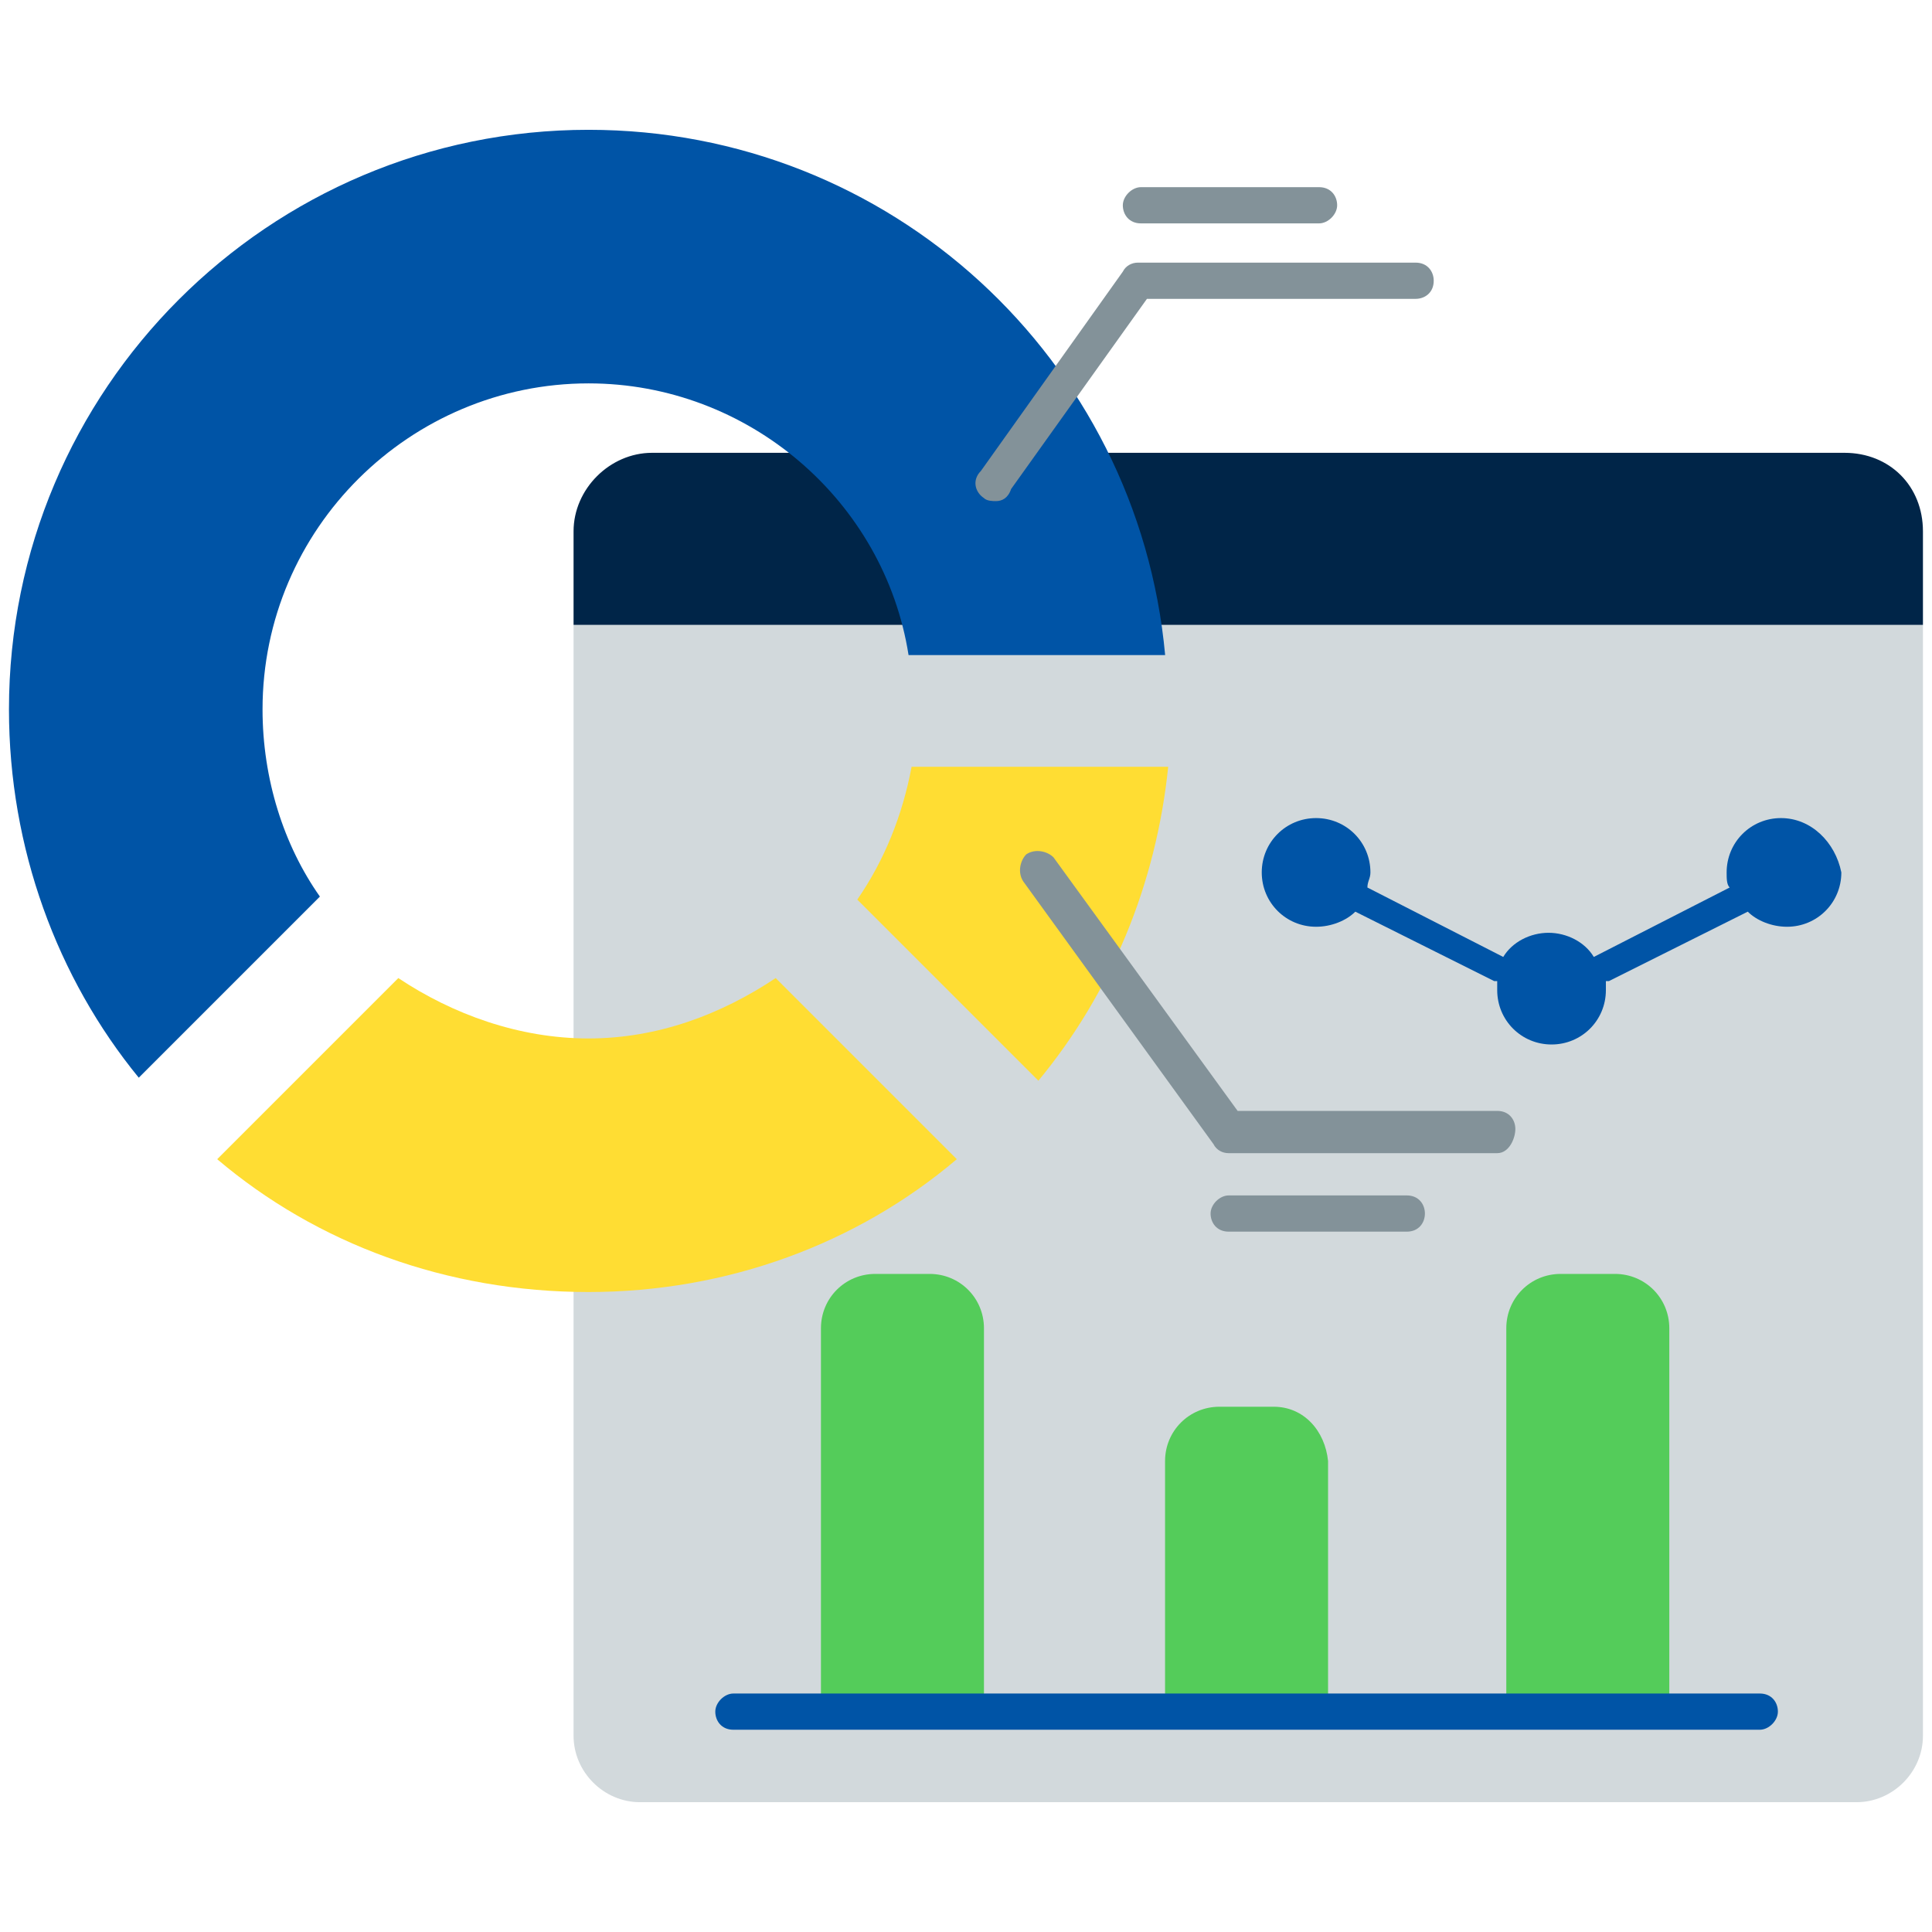 <svg width="64" height="64" viewBox="0 0 64 64" fill="none" xmlns="http://www.w3.org/2000/svg">
<path d="M19 20.7H63.7V57.5C63.7 58.7 62.7 59.7 61.5 59.7H21.2C20 59.7 19 58.7 19 57.5V20.7Z" fill="#D2D9DC"/>
<path d="M61.1 15H21.6C20.2 15 19 16.2 19 17.6V20.7H63.7V17.6C63.7 16.1 62.6 15 61.1 15Z" fill="#002548"/>
<path d="M25.695 32.4C23.895 33.6 21.795 34.4 19.495 34.4C17.195 34.4 14.995 33.6 13.195 32.4L7.195 38.4C10.495 41.2 14.795 42.8 19.495 42.8C24.095 42.8 28.395 41.2 31.695 38.4L25.695 32.4Z" fill="#FFDD33"/>
<path d="M30.795 42.2H28.995C27.995 42.2 27.195 43 27.195 44V56.7H32.595V44C32.595 43 31.795 42.2 30.795 42.2Z" fill="#54CC5A"/>
<path d="M51.698 42.2H53.498C54.498 42.2 55.298 43 55.298 44V56.7H49.898V44C49.898 43 50.698 42.2 51.698 42.2Z" fill="#54CC5A"/>
<path d="M42.194 46.6H40.394C39.394 46.6 38.594 47.4 38.594 48.4V56.7H43.994V48.4C43.894 47.4 43.194 46.6 42.194 46.6Z" fill="#54CC5A"/>
<path d="M58.295 57.3H24.295C23.895 57.3 23.695 57 23.695 56.7C23.695 56.4 23.995 56.1 24.295 56.1H58.295C58.695 56.1 58.895 56.4 58.895 56.7C58.895 57 58.595 57.3 58.295 57.3Z" fill="#0054A6"/>
<path d="M58.997 27.1C57.997 27.1 57.197 27.9 57.197 28.9C57.197 29.1 57.197 29.3 57.297 29.4L52.797 31.7C52.497 31.2 51.897 30.9 51.297 30.9C50.697 30.9 50.097 31.2 49.797 31.7L45.297 29.4C45.297 29.2 45.397 29.1 45.397 28.9C45.397 27.9 44.597 27.1 43.597 27.1C42.597 27.1 41.797 27.9 41.797 28.9C41.797 29.9 42.597 30.7 43.597 30.7C44.097 30.7 44.597 30.5 44.897 30.2L49.497 32.5H49.597C49.597 32.6 49.597 32.7 49.597 32.8C49.597 33.8 50.397 34.6 51.397 34.6C52.397 34.6 53.197 33.8 53.197 32.8C53.197 32.7 53.197 32.6 53.197 32.5H53.297L57.897 30.2C58.197 30.5 58.697 30.7 59.197 30.7C60.197 30.7 60.997 29.9 60.997 28.9C60.797 27.9 59.997 27.1 58.997 27.1Z" fill="#0054A6"/>
<path d="M30.198 25.4C29.898 27 29.298 28.5 28.398 29.8L34.398 35.8C36.798 32.9 38.298 29.3 38.698 25.4H30.198Z" fill="#FFDD33"/>
<path d="M10.597 29.7C9.397 28 8.697 25.8 8.697 23.5C8.697 17.5 13.597 12.7 19.497 12.7C24.797 12.7 29.297 16.6 30.097 21.7H38.597C37.697 11.9 29.497 4.3 19.497 4.3C8.897 4.3 0.297 12.9 0.297 23.5C0.297 28.1 1.897 32.4 4.597 35.7L10.597 29.7Z" fill="#0054A6"/>
<path d="M32.994 16.6C32.894 16.6 32.694 16.6 32.594 16.5C32.294 16.3 32.194 15.9 32.494 15.6L37.194 9C37.294 8.8 37.494 8.7 37.694 8.7H46.894C47.294 8.7 47.494 9 47.494 9.3C47.494 9.7 47.194 9.9 46.894 9.9H37.994L33.494 16.2C33.394 16.5 33.194 16.6 32.994 16.6Z" fill="#839299"/>
<path d="M43.695 7.4H37.795C37.395 7.4 37.195 7.1 37.195 6.8C37.195 6.5 37.495 6.2 37.795 6.2H43.695C44.095 6.2 44.295 6.5 44.295 6.8C44.295 7.1 43.995 7.4 43.695 7.4Z" fill="#839299"/>
<path d="M49.598 38.2H40.698C40.498 38.2 40.298 38.1 40.198 37.9L33.898 29.2C33.698 28.9 33.798 28.5 33.998 28.3C34.298 28.1 34.698 28.2 34.898 28.4L40.998 36.8H49.598C49.998 36.8 50.198 37.1 50.198 37.4C50.198 37.7 49.998 38.2 49.598 38.2Z" fill="#839299"/>
<path d="M46.602 40.8H40.702C40.302 40.8 40.102 40.5 40.102 40.2C40.102 39.9 40.402 39.6 40.702 39.6H46.602C47.002 39.6 47.202 39.9 47.202 40.2C47.202 40.5 47.002 40.8 46.602 40.8Z" fill="#839299"/>
</svg>
